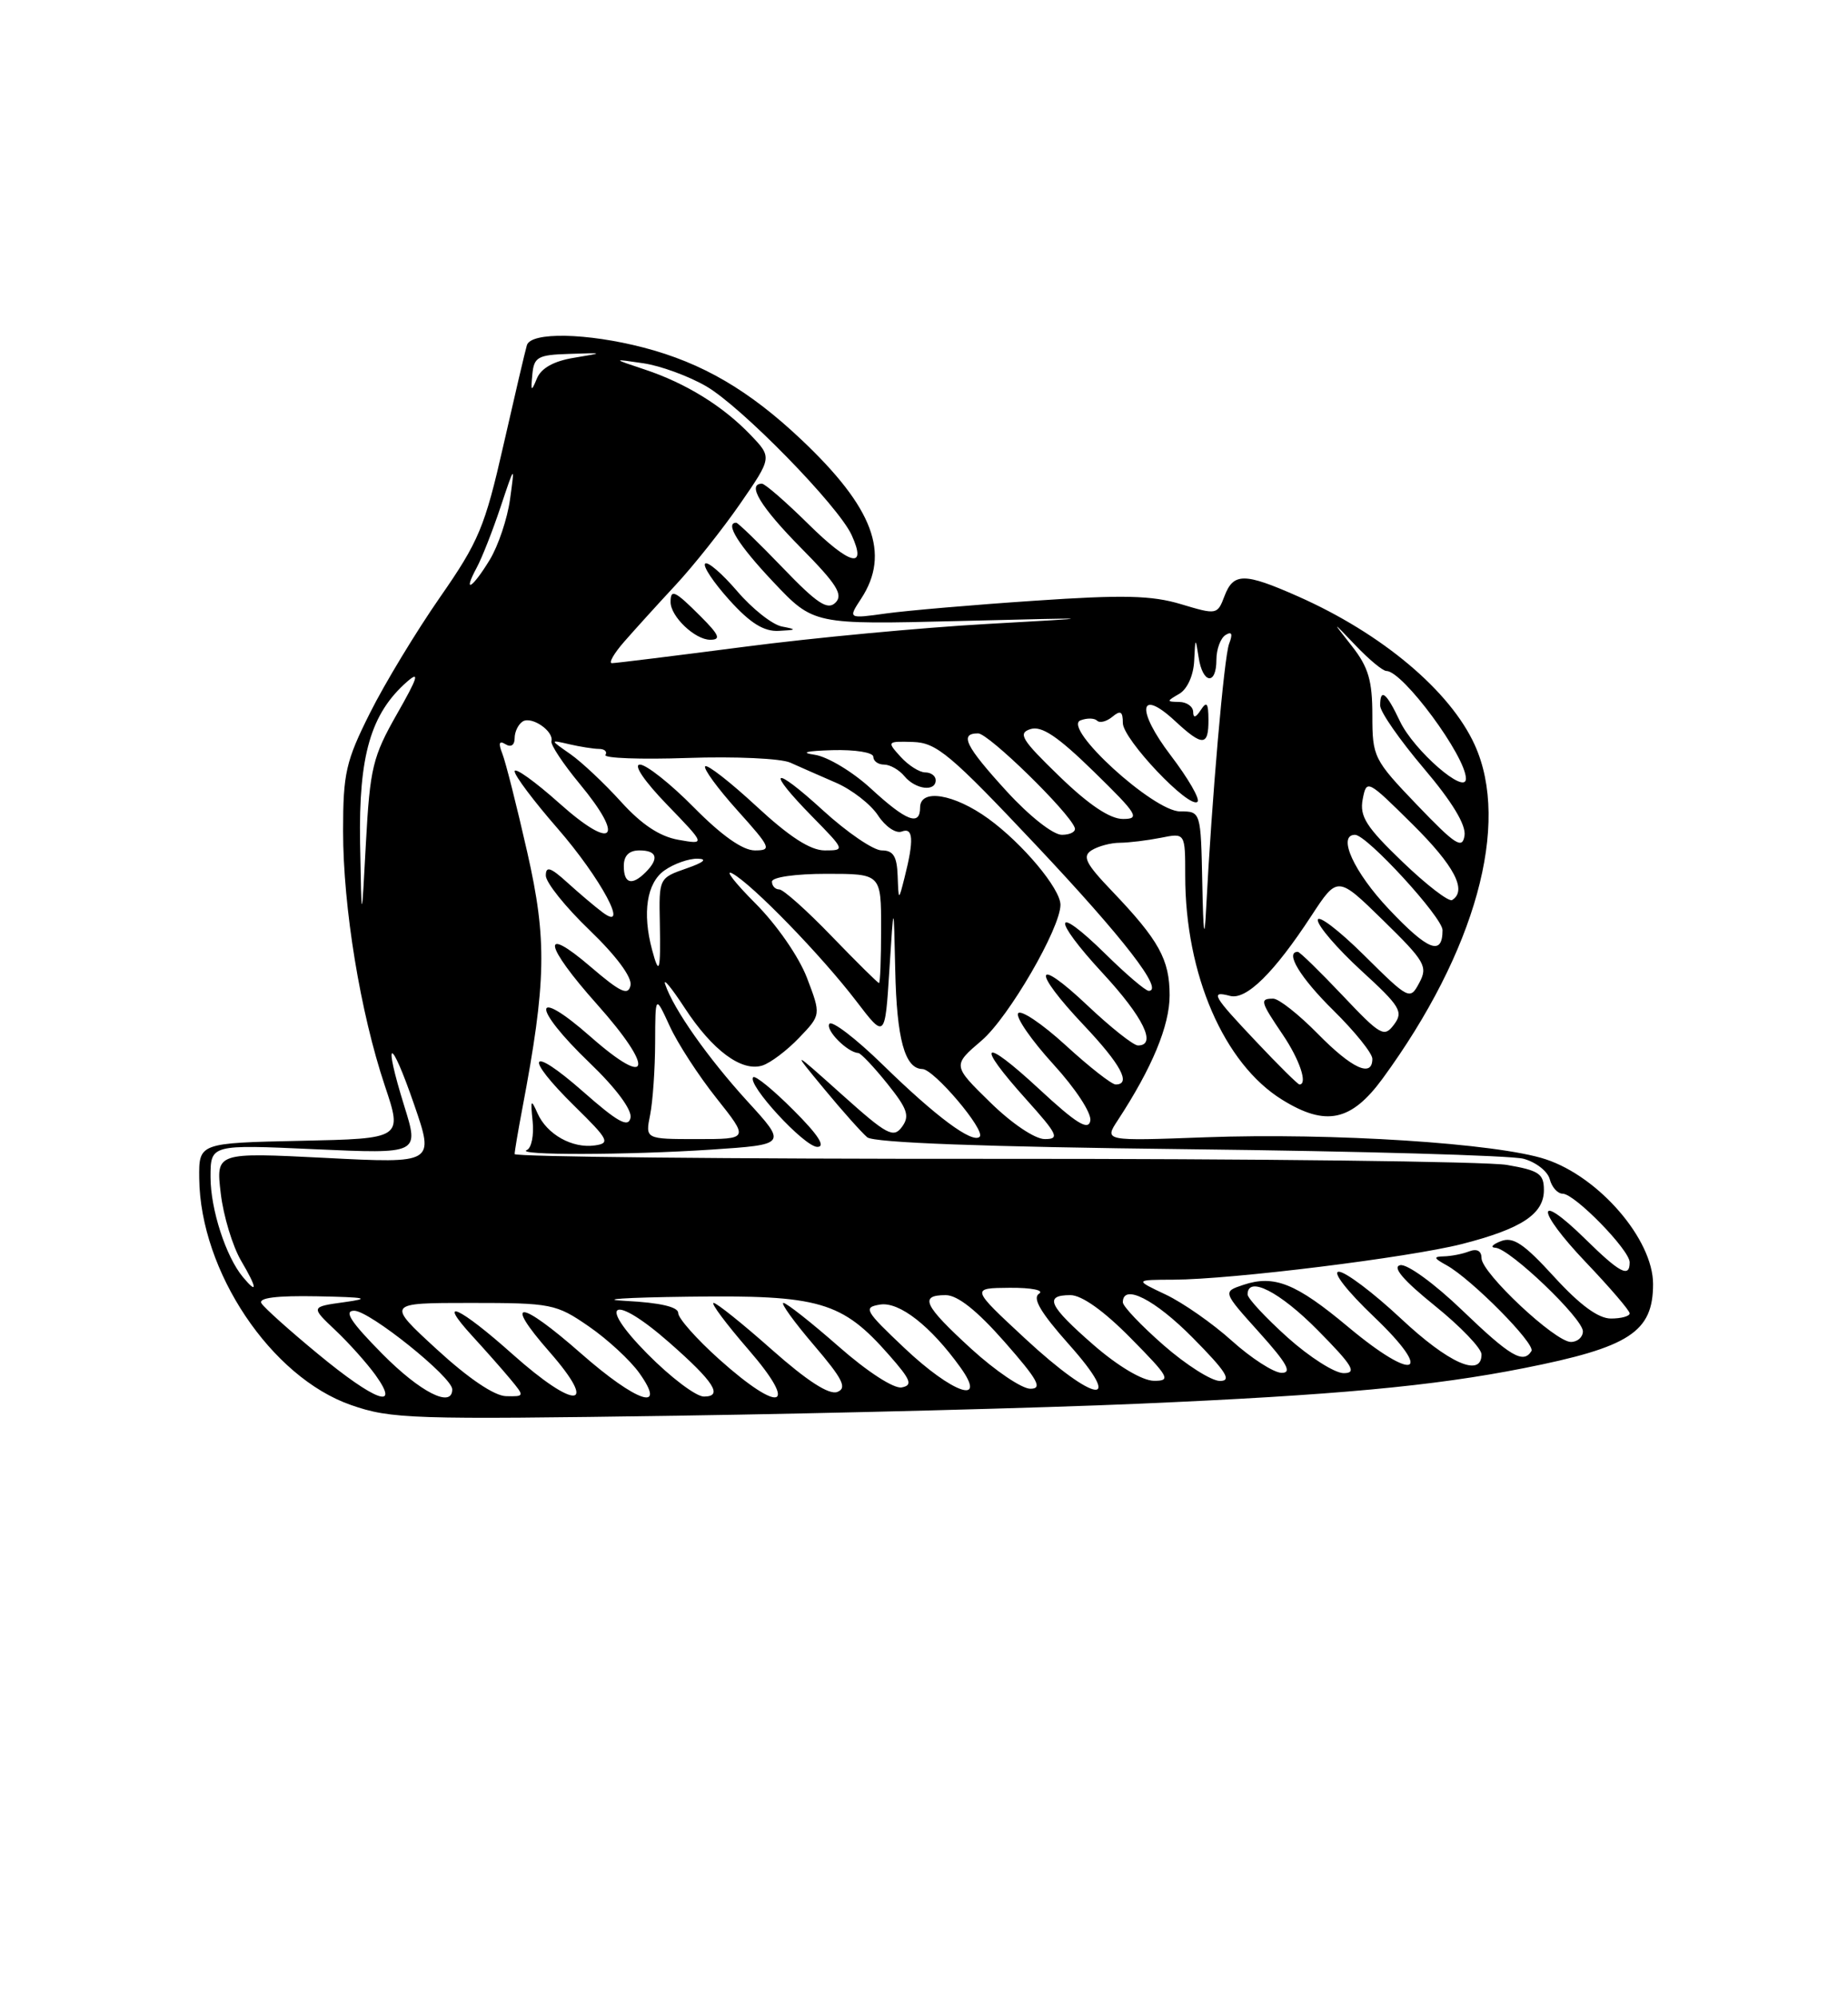 <?xml version="1.0" encoding="UTF-8" standalone="no"?>
<!DOCTYPE svg PUBLIC "-//W3C//DTD SVG 1.1//EN" "http://www.w3.org/Graphics/SVG/1.1/DTD/svg11.dtd" >
<svg xmlns="http://www.w3.org/2000/svg" xmlns:xlink="http://www.w3.org/1999/xlink" version="1.1" viewBox="0 0 237 256">
 <g >
 <path fill="currentColor"
d=" M 146.00 179.92 C 171.22 178.83 183.78 177.67 195.43 175.36 C 208.99 172.68 212.00 170.72 212.00 164.58 C 212.00 158.87 205.10 150.86 198.24 148.59 C 192.03 146.53 170.82 145.17 154.55 145.77 C 141.60 146.25 141.60 146.25 143.35 143.59 C 147.76 136.86 150.00 131.46 150.00 127.57 C 150.00 122.99 148.64 120.52 142.61 114.21 C 139.22 110.67 138.77 109.76 140.00 108.98 C 140.83 108.46 142.46 108.02 143.62 108.02 C 144.79 108.01 147.16 107.72 148.88 107.38 C 152.00 106.75 152.00 106.75 152.00 112.24 C 152.00 124.89 156.96 136.34 164.44 140.96 C 170.03 144.42 173.29 143.73 177.31 138.25 C 189.23 121.96 193.74 105.63 189.13 95.48 C 185.98 88.55 177.23 81.20 166.44 76.43 C 159.57 73.39 158.18 73.39 157.03 76.42 C 156.13 78.80 156.03 78.81 151.46 77.44 C 147.71 76.31 144.04 76.22 132.65 77.00 C 124.87 77.52 116.31 78.26 113.63 78.63 C 108.75 79.31 108.75 79.31 110.44 76.73 C 114.22 70.96 112.00 65.07 102.77 56.35 C 96.06 50.01 90.06 46.51 82.54 44.55 C 75.28 42.66 68.08 42.52 67.57 44.25 C 67.36 44.94 66.01 50.71 64.56 57.08 C 62.18 67.55 61.40 69.41 56.41 76.58 C 53.38 80.94 49.34 87.60 47.45 91.38 C 44.35 97.56 44.00 99.11 44.00 106.50 C 44.00 116.31 46.21 129.78 49.35 139.15 C 51.63 145.94 51.63 145.94 38.56 146.22 C 25.50 146.50 25.50 146.50 25.55 151.04 C 25.68 162.96 34.75 176.50 45.00 180.08 C 50.16 181.88 52.78 181.96 87.00 181.45 C 107.08 181.15 133.62 180.46 146.00 179.92 Z  M 40.79 173.55 C 37.16 170.56 33.89 167.63 33.53 167.05 C 33.10 166.35 35.44 166.05 40.69 166.15 C 46.97 166.27 47.65 166.42 44.17 166.90 C 39.84 167.50 39.84 167.50 43.01 170.50 C 44.76 172.15 47.07 174.74 48.16 176.25 C 51.43 180.81 48.10 179.59 40.79 173.55 Z  M 49.00 173.50 C 44.97 169.42 44.05 168.00 45.43 168.00 C 47.39 168.00 58.00 176.50 58.00 178.08 C 58.00 180.54 53.89 178.45 49.00 173.50 Z  M 56.02 172.95 C 49.54 167.00 49.54 167.00 60.34 167.00 C 70.71 167.00 71.32 167.12 75.50 170.00 C 77.90 171.65 80.83 174.35 82.00 176.00 C 85.61 181.07 81.65 179.74 74.54 173.50 C 66.61 166.53 64.44 166.40 70.45 173.25 C 76.88 180.58 73.84 180.80 65.74 173.58 C 58.90 167.47 55.87 166.11 60.58 171.25 C 62.22 173.04 64.41 175.51 65.44 176.75 C 67.29 178.98 67.29 179.00 64.90 178.95 C 63.40 178.92 60.07 176.67 56.02 172.95 Z  M 83.00 173.50 C 76.40 166.82 78.61 165.73 85.85 172.09 C 91.59 177.13 92.78 179.00 90.27 179.00 C 89.26 179.00 85.99 176.53 83.00 173.50 Z  M 92.23 174.22 C 89.33 171.62 86.97 168.96 86.98 168.30 C 86.99 167.51 84.67 166.97 80.25 166.74 C 76.54 166.55 80.16 166.30 88.29 166.20 C 105.12 165.97 107.99 166.81 114.03 173.69 C 116.83 176.87 117.09 177.55 115.64 177.83 C 114.64 178.02 111.23 175.82 107.55 172.58 C 104.05 169.51 100.87 167.00 100.47 167.00 C 100.08 167.00 101.83 169.43 104.37 172.40 C 108.09 176.75 108.67 177.91 107.38 178.41 C 106.32 178.81 103.52 177.00 99.01 173.01 C 95.28 169.70 91.91 167.00 91.52 167.00 C 91.12 167.00 93.14 169.70 96.00 173.00 C 102.52 180.52 100.13 181.29 92.23 174.22 Z  M 116.00 172.79 C 110.90 167.97 110.67 167.57 112.86 167.21 C 115.33 166.81 119.36 169.96 123.16 175.25 C 126.70 180.17 122.17 178.62 116.00 172.79 Z  M 124.58 172.90 C 118.47 167.31 117.84 166.00 121.28 166.00 C 122.81 166.00 125.29 167.97 128.84 172.00 C 133.12 176.87 133.74 178.00 132.14 178.00 C 131.05 178.00 127.65 175.70 124.58 172.90 Z  M 131.45 171.55 C 124.50 165.10 124.50 165.10 129.50 165.06 C 132.32 165.04 133.96 165.38 133.25 165.82 C 132.37 166.39 133.46 168.24 137.08 172.31 C 144.34 180.44 140.48 179.92 131.45 171.55 Z  M 140.25 172.39 C 134.48 167.36 133.84 166.00 137.28 166.00 C 138.73 166.00 141.57 168.02 145.00 171.50 C 149.97 176.53 150.22 177.00 147.97 176.98 C 146.50 176.96 143.38 175.11 140.25 172.39 Z  M 149.23 172.42 C 146.35 169.90 144.00 167.43 144.00 166.92 C 144.00 164.46 148.11 166.55 153.00 171.50 C 157.27 175.82 158.01 177.00 156.45 177.00 C 155.36 177.00 152.11 174.94 149.23 172.42 Z  M 158.00 171.87 C 155.53 169.64 151.70 166.97 149.50 165.93 C 145.50 164.04 145.50 164.04 150.51 164.02 C 158.00 163.99 180.67 161.18 187.49 159.45 C 195.12 157.50 198.00 155.61 198.00 152.54 C 198.00 150.44 197.38 150.02 193.25 149.31 C 190.64 148.87 160.94 148.51 127.25 148.53 C 93.56 148.55 66.00 148.27 66.00 147.92 C 66.00 147.56 66.44 144.98 66.97 142.17 C 70.07 125.83 70.17 120.47 67.62 109.24 C 66.28 103.33 64.84 97.64 64.42 96.59 C 63.89 95.24 64.01 94.89 64.83 95.39 C 65.52 95.82 66.00 95.51 66.00 94.62 C 66.00 93.79 66.47 92.83 67.04 92.47 C 68.20 91.76 71.06 93.73 70.72 95.01 C 70.60 95.46 72.22 97.90 74.32 100.44 C 80.24 107.58 78.66 109.14 71.75 102.97 C 68.59 100.15 66.00 98.30 66.00 98.86 C 66.00 99.42 68.47 102.70 71.48 106.15 C 77.07 112.57 80.86 119.65 77.24 116.91 C 76.28 116.19 74.26 114.48 72.75 113.11 C 70.60 111.16 70.00 110.97 70.00 112.23 C 70.00 113.11 72.52 116.26 75.61 119.22 C 79.05 122.53 81.08 125.27 80.86 126.30 C 80.57 127.66 79.58 127.20 75.75 123.92 C 69.29 118.38 69.76 121.10 76.58 128.74 C 84.00 137.06 83.47 139.68 75.75 132.89 C 68.23 126.27 68.11 129.02 75.61 136.22 C 79.02 139.49 81.08 142.27 80.86 143.28 C 80.58 144.58 79.22 143.83 74.75 139.89 C 67.82 133.80 67.06 135.28 73.75 141.84 C 78.05 146.06 78.29 146.53 76.30 146.81 C 73.39 147.23 70.12 145.39 68.93 142.68 C 68.10 140.80 68.02 140.94 68.31 143.73 C 68.49 145.50 68.16 147.15 67.57 147.40 C 65.90 148.09 80.44 148.06 91.21 147.35 C 100.93 146.70 100.93 146.70 95.84 141.14 C 90.78 135.59 86.39 129.36 85.31 126.17 C 85.00 125.25 86.12 126.61 87.81 129.19 C 91.37 134.64 95.12 137.41 97.77 136.57 C 98.81 136.24 100.92 134.65 102.47 133.03 C 105.30 130.08 105.30 130.08 103.49 125.33 C 102.45 122.62 99.60 118.51 96.86 115.77 C 94.22 113.12 92.89 111.41 93.91 111.95 C 96.45 113.31 105.34 122.46 109.82 128.32 C 113.50 133.14 113.50 133.14 114.06 124.32 C 114.62 115.50 114.62 115.50 114.81 124.32 C 115.00 133.19 116.04 136.98 118.29 137.02 C 119.78 137.04 126.44 144.90 125.64 145.70 C 124.72 146.61 120.05 143.15 113.23 136.49 C 109.76 133.10 106.66 130.74 106.36 131.23 C 105.85 132.05 108.68 134.89 110.08 134.97 C 110.40 134.99 112.07 136.75 113.78 138.88 C 116.38 142.12 116.70 143.03 115.68 144.43 C 114.58 145.92 113.76 145.48 107.98 140.30 C 101.50 134.50 101.50 134.50 105.72 139.60 C 108.04 142.41 110.52 145.18 111.22 145.77 C 112.07 146.47 126.31 147.00 152.50 147.30 C 174.50 147.55 193.80 148.10 195.38 148.52 C 196.96 148.94 198.48 150.12 198.75 151.14 C 199.01 152.16 199.76 153.00 200.41 153.00 C 201.95 153.00 209.00 160.22 209.00 161.79 C 209.00 163.83 207.75 163.17 203.31 158.81 C 196.88 152.50 196.94 155.03 203.38 161.79 C 206.47 165.03 209.00 167.98 209.00 168.34 C 209.00 168.70 207.92 169.00 206.60 169.00 C 204.98 169.00 202.62 167.27 199.32 163.66 C 195.42 159.39 194.05 158.47 192.47 159.09 C 191.39 159.51 191.08 159.89 191.79 159.93 C 193.62 160.03 203.00 168.99 203.00 170.64 C 203.00 171.39 202.31 172.00 201.46 172.00 C 199.43 172.00 190.00 163.15 190.00 161.26 C 190.00 160.33 189.42 160.01 188.42 160.39 C 187.55 160.73 186.09 161.01 185.17 161.03 C 183.80 161.06 183.86 161.26 185.50 162.16 C 188.70 163.92 196.96 172.26 196.40 173.17 C 195.36 174.85 193.69 173.87 187.49 167.91 C 183.96 164.52 180.45 161.97 179.57 162.16 C 178.51 162.39 179.97 164.10 184.00 167.35 C 187.30 170.01 190.00 172.82 190.00 173.60 C 190.00 176.61 185.79 174.74 179.66 169.00 C 176.13 165.70 172.55 163.00 171.70 163.00 C 170.82 163.00 172.76 165.49 176.18 168.75 C 184.03 176.23 181.48 177.25 172.89 170.07 C 166.20 164.48 163.41 163.36 159.44 164.69 C 156.80 165.57 156.80 165.57 161.49 170.78 C 165.08 174.77 165.75 175.99 164.34 175.96 C 163.33 175.93 160.47 174.09 158.00 171.87 Z  M 101.77 142.30 C 99.19 139.71 96.86 137.81 96.60 138.07 C 95.73 138.93 103.15 147.00 104.82 147.00 C 105.93 147.00 104.92 145.44 101.77 142.30 Z  M 165.11 171.41 C 162.30 168.88 160.00 166.41 160.00 165.91 C 160.00 163.46 164.12 165.56 169.00 170.50 C 173.49 175.04 174.06 176.00 172.32 176.00 C 171.16 176.00 167.92 173.93 165.11 171.41 Z  M 31.14 163.67 C 28.96 161.05 27.00 154.98 27.00 150.88 C 27.00 146.69 27.00 146.69 40.38 147.30 C 53.76 147.90 53.76 147.90 51.85 141.78 C 49.08 132.86 50.05 132.70 53.11 141.57 C 55.72 149.13 55.72 149.13 41.70 148.41 C 27.69 147.70 27.69 147.70 28.31 152.96 C 28.65 155.85 29.83 159.74 30.93 161.61 C 32.99 165.10 33.08 166.01 31.14 163.67 Z  M 83.38 142.88 C 83.72 141.16 84.01 136.99 84.02 133.62 C 84.04 127.50 84.04 127.50 85.88 131.50 C 86.88 133.70 89.58 137.86 91.88 140.75 C 96.05 146.00 96.05 146.00 89.40 146.00 C 82.75 146.00 82.75 146.00 83.38 142.88 Z  M 126.98 141.28 C 122.15 136.56 122.15 136.56 125.91 133.35 C 129.36 130.39 136.00 118.96 136.00 115.97 C 136.00 113.91 131.14 108.11 126.75 104.93 C 122.36 101.75 118.00 101.04 118.00 103.50 C 118.00 105.93 116.23 105.25 111.71 101.09 C 109.38 98.94 106.13 96.98 104.48 96.74 C 102.57 96.46 103.38 96.25 106.75 96.15 C 109.68 96.07 112.00 96.44 112.00 97.00 C 112.00 97.55 112.62 98.00 113.38 98.00 C 114.14 98.00 115.32 98.67 116.00 99.50 C 117.41 101.19 120.00 101.52 120.00 100.00 C 120.00 99.45 119.39 99.00 118.65 99.00 C 117.92 99.00 116.50 98.10 115.50 97.00 C 113.72 95.04 113.75 95.00 117.10 95.10 C 120.12 95.20 121.89 96.68 132.89 108.35 C 144.12 120.27 149.32 127.00 147.32 127.00 C 146.91 127.00 144.43 124.89 141.81 122.31 C 135.06 115.67 134.78 117.57 141.45 124.77 C 146.64 130.38 148.40 134.00 145.94 134.00 C 145.36 134.00 142.43 131.68 139.44 128.85 C 132.61 122.40 132.28 124.31 139.00 131.41 C 143.74 136.42 145.13 139.00 143.08 139.00 C 142.57 139.00 139.68 136.74 136.66 133.97 C 133.63 131.20 130.89 129.37 130.57 129.88 C 130.25 130.40 132.28 133.33 135.07 136.39 C 137.96 139.55 140.01 142.69 139.83 143.65 C 139.58 144.96 138.04 144.01 133.25 139.57 C 125.94 132.80 124.99 133.55 131.59 140.89 C 135.66 145.42 135.94 146.00 133.99 146.00 C 132.73 146.00 129.76 144.01 126.98 141.28 Z  M 161.15 133.56 C 155.51 127.60 155.14 126.96 157.76 127.65 C 159.84 128.19 163.41 124.67 168.18 117.38 C 171.54 112.25 171.54 112.25 177.39 117.97 C 182.76 123.22 183.14 123.88 182.02 125.97 C 180.82 128.21 180.72 128.16 174.90 122.40 C 171.66 119.19 169.00 117.18 169.00 117.93 C 169.00 118.68 171.51 121.59 174.57 124.40 C 179.58 128.98 180.01 129.68 178.78 131.32 C 177.52 133.01 177.06 132.75 172.16 127.57 C 169.26 124.51 166.69 122.00 166.44 122.00 C 164.74 122.00 166.76 125.33 171.00 129.50 C 173.75 132.21 176.00 135.00 176.00 135.71 C 176.00 138.17 173.39 136.97 169.00 132.50 C 166.57 130.03 164.00 128.00 163.29 128.00 C 161.53 128.00 161.63 128.36 164.50 132.60 C 166.67 135.80 167.75 139.00 166.65 139.00 C 166.45 139.00 163.97 136.55 161.15 133.56 Z  M 106.66 120.00 C 103.48 116.70 100.45 114.00 99.94 114.00 C 99.42 114.00 99.00 113.55 99.00 113.00 C 99.00 112.43 102.00 112.00 106.00 112.00 C 113.00 112.00 113.00 112.00 113.00 119.00 C 113.00 122.85 112.88 126.00 112.73 126.00 C 112.58 126.00 109.85 123.30 106.66 120.00 Z  M 83.63 121.75 C 82.35 116.99 82.95 113.15 85.22 111.56 C 86.44 110.70 88.36 110.03 89.47 110.06 C 90.78 110.09 90.26 110.54 88.00 111.32 C 84.53 112.53 84.50 112.58 84.62 118.27 C 84.74 124.51 84.55 125.19 83.63 121.75 Z  M 154.19 113.25 C 154.00 104.00 154.00 104.00 151.34 104.00 C 147.93 104.00 136.17 93.26 138.57 92.33 C 139.41 92.01 140.36 92.03 140.70 92.37 C 141.04 92.71 141.92 92.48 142.66 91.87 C 143.70 91.00 144.00 91.18 144.00 92.67 C 144.00 94.75 152.56 103.77 153.58 102.76 C 153.92 102.42 152.37 99.75 150.14 96.82 C 145.71 91.01 146.04 88.11 150.66 92.38 C 154.23 95.70 155.00 95.67 154.98 92.25 C 154.97 90.11 154.76 89.83 154.00 91.00 C 153.35 92.00 153.03 92.08 153.02 91.25 C 153.01 90.56 152.21 89.99 151.25 89.97 C 149.58 89.94 149.58 89.89 151.25 88.92 C 152.27 88.32 153.06 86.57 153.15 84.70 C 153.29 81.68 153.32 81.65 153.72 84.25 C 154.23 87.65 156.00 87.89 156.00 84.56 C 156.00 83.22 156.53 81.79 157.17 81.39 C 157.98 80.89 158.12 81.24 157.63 82.51 C 156.98 84.21 155.41 102.35 154.68 116.50 C 154.47 120.73 154.32 119.77 154.19 113.25 Z  M 178.13 116.54 C 173.63 111.79 171.45 107.00 173.78 107.00 C 175.29 107.00 185.00 117.58 185.00 119.22 C 185.00 122.57 183.14 121.84 178.13 116.54 Z  M 46.18 108.07 C 45.99 96.83 47.55 91.46 52.20 87.38 C 53.87 85.92 53.58 86.84 50.92 91.50 C 47.80 96.98 47.45 98.41 46.93 108.00 C 46.37 118.50 46.37 118.50 46.18 108.07 Z  M 179.86 110.46 C 175.20 105.99 174.35 104.64 174.76 102.45 C 175.26 99.86 175.35 99.91 181.13 105.63 C 186.53 110.97 188.19 114.15 186.23 115.36 C 185.80 115.62 182.94 113.42 179.86 110.46 Z  M 115.12 112.25 C 115.03 109.75 114.56 109.00 113.08 109.00 C 112.02 109.00 108.65 106.70 105.58 103.90 C 99.05 97.93 98.10 98.49 104.21 104.71 C 108.38 108.96 108.39 109.00 105.77 109.00 C 103.93 109.00 101.24 107.26 97.03 103.36 C 93.68 100.26 90.72 97.95 90.44 98.22 C 90.17 98.50 92.02 101.03 94.56 103.86 C 98.86 108.64 99.02 109.00 96.81 109.00 C 95.25 109.00 92.56 107.10 89.00 103.50 C 86.01 100.47 82.89 98.00 82.07 98.00 C 81.19 98.00 82.63 100.12 85.54 103.13 C 90.50 108.26 90.50 108.26 87.00 107.64 C 84.61 107.22 82.28 105.68 79.64 102.76 C 77.52 100.42 74.60 97.67 73.14 96.65 C 70.50 94.81 70.50 94.81 73.00 95.39 C 74.38 95.71 76.09 95.98 76.81 95.99 C 77.53 95.99 77.91 96.34 77.65 96.76 C 77.39 97.18 82.13 97.36 88.19 97.15 C 94.25 96.94 100.17 97.21 101.35 97.75 C 102.53 98.28 105.17 99.44 107.20 100.32 C 109.24 101.20 111.67 103.09 112.60 104.51 C 113.54 105.95 114.90 106.87 115.65 106.58 C 117.13 106.01 117.23 107.66 116.00 112.50 C 115.24 115.50 115.24 115.50 115.12 112.25 Z  M 80.00 111.00 C 80.00 109.67 80.67 109.00 82.00 109.00 C 84.27 109.00 84.56 110.04 82.80 111.80 C 81.04 113.56 80.00 113.27 80.00 111.00 Z  M 181.75 103.19 C 176.17 97.37 176.00 97.03 176.00 91.67 C 176.00 87.24 175.49 85.50 173.39 82.83 C 170.77 79.50 170.77 79.50 173.87 82.75 C 175.58 84.54 177.34 86.00 177.80 86.00 C 179.91 86.00 187.99 96.94 188.00 99.80 C 188.00 102.00 181.32 96.19 179.54 92.45 C 177.79 88.75 177.00 88.13 177.00 90.44 C 177.00 91.24 179.51 94.84 182.57 98.45 C 186.23 102.76 188.03 105.73 187.82 107.10 C 187.55 108.88 186.66 108.31 181.75 103.19 Z  M 129.10 101.42 C 123.80 95.62 123.00 94.00 125.44 94.00 C 126.78 94.00 137.09 104.06 137.83 106.09 C 138.02 106.59 137.27 107.00 136.18 107.00 C 135.05 107.00 132.01 104.60 129.10 101.42 Z  M 135.87 99.51 C 131.00 94.80 130.50 93.98 132.16 93.45 C 133.59 93.00 135.65 94.38 140.29 98.91 C 145.89 104.38 146.26 104.97 144.00 104.97 C 142.33 104.96 139.62 103.14 135.87 99.51 Z  M 80.05 82.25 C 81.37 80.74 84.33 77.47 86.63 75.00 C 88.93 72.53 92.66 67.83 94.92 64.57 C 99.02 58.63 99.02 58.63 96.26 55.75 C 92.73 52.06 87.96 49.11 82.68 47.36 C 78.50 45.97 78.50 45.97 82.50 46.56 C 84.70 46.88 88.33 48.21 90.57 49.51 C 95.10 52.14 107.51 64.83 109.22 68.58 C 111.24 73.01 109.02 72.45 103.69 67.19 C 100.80 64.34 98.11 62.00 97.72 62.00 C 95.73 62.00 97.57 65.01 102.71 70.21 C 107.31 74.86 108.17 76.23 107.15 77.24 C 106.14 78.25 104.81 77.38 100.36 72.75 C 97.32 69.59 94.64 67.00 94.42 67.00 C 92.91 67.00 94.71 69.87 99.17 74.59 C 104.34 80.06 104.34 80.06 122.92 79.60 C 141.50 79.14 141.50 79.14 126.50 79.98 C 118.25 80.44 104.26 81.75 95.40 82.91 C 86.55 84.06 78.93 85.00 78.48 85.00 C 78.02 85.00 78.73 83.76 80.05 82.25 Z  M 89.85 79.00 C 86.54 75.69 86.00 75.44 86.00 77.17 C 86.00 79.02 89.13 82.00 91.08 82.00 C 92.50 82.00 92.25 81.40 89.85 79.00 Z  M 100.27 80.30 C 99.04 80.06 96.46 78.02 94.53 75.76 C 92.59 73.50 90.75 71.92 90.43 72.24 C 90.11 72.56 91.51 74.66 93.54 76.91 C 96.22 79.88 97.96 80.96 99.87 80.86 C 102.19 80.74 102.24 80.68 100.27 80.30 Z  M 61.14 72.75 C 61.81 71.51 63.18 68.03 64.19 65.00 C 66.03 59.50 66.03 59.50 65.41 64.00 C 65.07 66.47 63.90 69.96 62.81 71.75 C 60.58 75.42 59.28 76.20 61.14 72.75 Z  M 68.27 48.00 C 68.48 45.76 68.97 45.48 73.00 45.36 C 77.50 45.21 77.50 45.21 73.60 45.86 C 71.03 46.28 69.41 47.18 68.86 48.50 C 68.14 50.26 68.06 50.20 68.27 48.00 Z "/>
</g>
</svg>